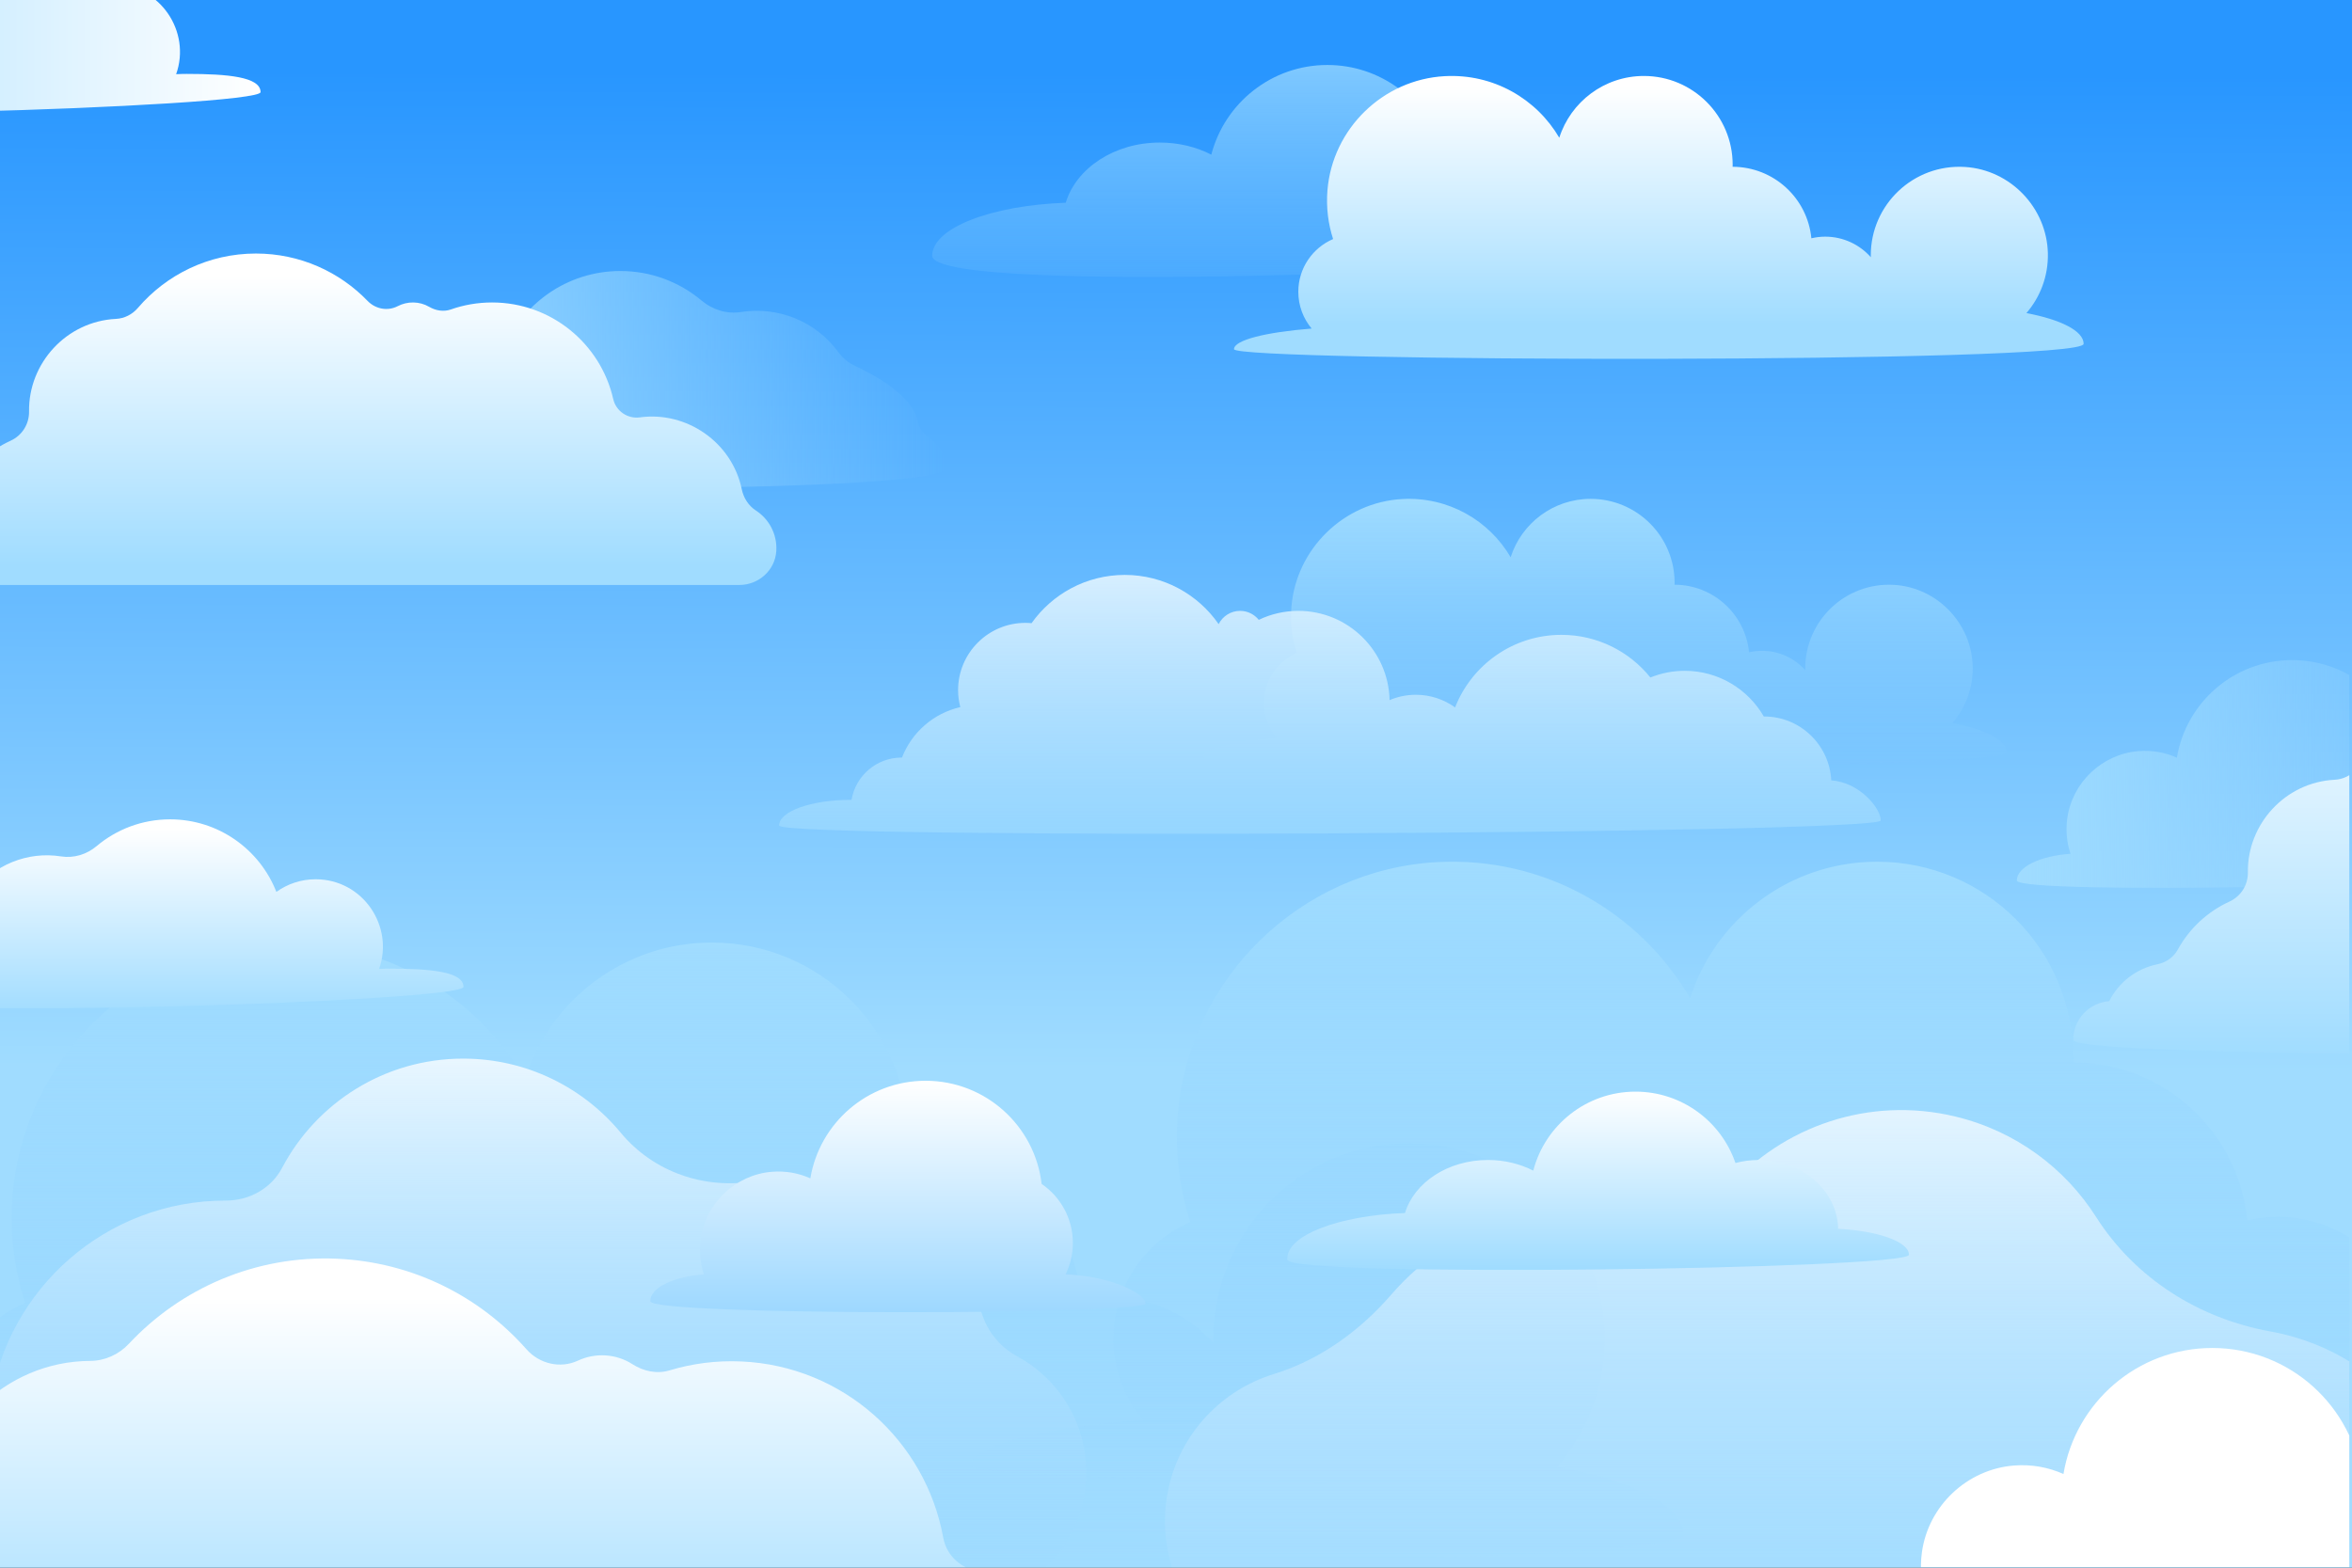 <?xml version="1.0" encoding="utf-8"?>
<!-- Generator: Adobe Illustrator 27.5.0, SVG Export Plug-In . SVG Version: 6.00 Build 0)  -->
<svg version="1.1" xmlns="http://www.w3.org/2000/svg" xmlns:xlink="http://www.w3.org/1999/xlink" x="0px" y="0px"
	 viewBox="0 0 750 500" style="enable-background:new 0 0 750 500;" xml:space="preserve">
<rect x="0" y="0" width="750" height="500" fill="#333333" stroke="none"/>
<g id="BACKGROUND">
	<linearGradient id="SVGID_1_" gradientUnits="userSpaceOnUse" x1="374.521" y1="462.985" x2="375.511" y2="23.06">
		<stop  offset="0.277" style="stop-color:#A0DCFF"/>
		<stop  offset="1" style="stop-color:#2896FF"/>
	</linearGradient>
	<rect style="fill:url(#SVGID_1_);" width="750" height="500"/>
</g>
<g id="OBJECTS">
	<g>
		<defs>
			<rect id="SVGID_00000062189875038609893000000013421404155768673684_" width="749.138" height="499.827"/>
		</defs>
		<clipPath id="SVGID_00000005255592745859698110000012895296128768023437_">
			<use xlink:href="#SVGID_00000062189875038609893000000013421404155768673684_"  style="overflow:visible;"/>
		</clipPath>
		
			<linearGradient id="SVGID_00000172407284509917164420000008492895999790037412_" gradientUnits="userSpaceOnUse" x1="237.538" y1="300.616" x2="237.538" y2="500">
			<stop  offset="0" style="stop-color:#A0DCFF"/>
			<stop  offset="1" style="stop-color:#91D3FF;stop-opacity:0"/>
		</linearGradient>
		
			<path style="clip-path:url(#SVGID_00000005255592745859698110000012895296128768023437_);fill:url(#SVGID_00000172407284509917164420000008492895999790037412_);" d="
			M496.586,467.749c9.705-11.255,15.474-26.001,15.123-42.109c-0.699-32.112-26.356-58.907-58.414-60.894
			c-36.267-2.248-66.381,26.5-66.381,62.282c0,0.448,0.024,0.891,0.034,1.337c-7.89-8.871-19.357-14.491-32.163-14.491
			c-3.356,0-6.607,0.422-9.742,1.148c-2.732-28.262-26.528-50.361-55.498-50.398c0.011-0.478,0.036-0.953,0.036-1.434
			c0-34.559-28.016-62.575-62.575-62.575c-27.915,0-51.551,18.283-59.612,43.524c-16.008-27.333-46.346-45.254-80.716-43.392
			c-43.506,2.357-79.135,37.041-82.661,80.468c-0.979,12.062,0.52,23.646,3.987,34.343c-14.416,6.186-24.517,20.501-24.517,37.181
			c0,9.858,3.534,18.885,9.394,25.903c-32.339,2.579-54.712,8.123-54.712,14.548c0,8.887,598.737,10.47,598.737-3.758
			C536.906,480.328,520.831,472.331,496.586,467.749z"/>
		
			<linearGradient id="SVGID_00000027605528705841367630000016609129198662199690_" gradientUnits="userSpaceOnUse" x1="609.093" y1="274.838" x2="609.093" y2="474.222">
			<stop  offset="0" style="stop-color:#A0DCFF"/>
			<stop  offset="1" style="stop-color:#91D3FF;stop-opacity:0"/>
		</linearGradient>
		
			<path style="clip-path:url(#SVGID_00000005255592745859698110000012895296128768023437_);fill:url(#SVGID_00000027605528705841367630000016609129198662199690_);" d="
			M868.142,441.971c9.705-11.255,15.474-26.001,15.123-42.109c-0.699-32.112-26.356-58.907-58.414-60.894
			c-36.267-2.248-66.381,26.5-66.381,62.282c0,0.448,0.025,0.891,0.034,1.337c-7.89-8.871-19.357-14.491-32.164-14.491
			c-3.356,0-6.607,0.422-9.742,1.148c-2.732-28.263-26.528-50.362-55.498-50.398c0.011-0.478,0.036-0.953,0.036-1.434
			c0-34.559-28.016-62.575-62.575-62.575c-27.915,0-51.551,18.283-59.612,43.524c-16.008-27.333-46.346-45.254-80.716-43.392
			c-43.506,2.357-79.135,37.041-82.661,80.468c-0.979,12.062,0.52,23.646,3.987,34.343c-14.415,6.186-24.517,20.5-24.517,37.181
			c0,9.858,3.534,18.885,9.393,25.903c-32.339,2.579-54.712,8.123-54.712,14.548c0,8.887,598.737,10.47,598.737-3.758
			C908.462,454.55,892.386,446.553,868.142,441.971z"/>
		
			<linearGradient id="SVGID_00000085940384448952676350000002169178598212284345_" gradientUnits="userSpaceOnUse" x1="122.715" y1="121.167" x2="301.561" y2="121.167">
			<stop  offset="0" style="stop-color:#A0DCFF"/>
			<stop  offset="1" style="stop-color:#91D3FF;stop-opacity:0"/>
		</linearGradient>
		
			<path style="clip-path:url(#SVGID_00000005255592745859698110000012895296128768023437_);fill:url(#SVGID_00000085940384448952676350000002169178598212284345_);" d="
			M296.154,139.525c-1.902-1.213-3.121-3.18-3.58-5.389c-1.668-8.024-13.742-14.563-19.834-17.388
			c-2.134-0.99-3.991-2.495-5.377-4.396c-7.234-9.926-19.331-14.691-31.061-12.835c-4.497,0.712-9.074-0.698-12.557-3.63
			c-7.004-5.896-16.042-9.451-25.915-9.451c-17.068,0-31.646,10.62-37.514,25.609c-3.898-2.796-8.662-4.46-13.825-4.46
			c-17.823,0-29.188,31.043-21.151,46.744c-0.897,2.346,176.221,3.039,176.221-4.958
			C301.561,145.228,299.404,141.596,296.154,139.525z"/>
		
			<linearGradient id="SVGID_00000002367641210285256860000003080109882175919753_" gradientUnits="userSpaceOnUse" x1="100.572" y1="180.376" x2="100.572" y2="87.836">
			<stop  offset="0" style="stop-color:#A0DCFF"/>
			<stop  offset="1" style="stop-color:#FFFFFF"/>
		</linearGradient>
		
			<path style="clip-path:url(#SVGID_00000005255592745859698110000012895296128768023437_);fill:url(#SVGID_00000002367641210285256860000003080109882175919753_);" d="
			M235.761,186.573c6.123,0,11.385-4.662,11.78-10.773c0.003-0.044,0.006-0.089,0.008-0.133c0.296-5.378-2.371-10.15-6.515-12.846
			c-2.356-1.533-3.918-3.98-4.488-6.733c-3.113-15.052-17.594-25.006-32.51-22.972c-3.898,0.532-7.619-2-8.491-5.836
			c-4.008-17.643-19.779-30.813-38.635-30.813c-4.609,0-9.035,0.787-13.149,2.234c-2.295,0.807-4.796,0.385-6.899-0.838
			c-3.113-1.811-6.94-1.833-10.049-0.211c-3.195,1.667-7.085,0.92-9.589-1.672c-9.006-9.321-21.631-15.119-35.616-15.119
			c-15.075,0-28.569,6.741-37.653,17.365c-1.762,2.061-4.27,3.347-6.979,3.481C21.168,102.49,9.041,115.85,9.262,131.263
			c0.058,4.014-2.235,7.632-5.885,9.302c-6.992,3.198-12.769,8.588-16.454,15.293c-1.356,2.467-3.771,4.152-6.53,4.709
			c-6.662,1.344-12.322,5.704-15.358,11.768c-6.409,0.473-11.464,5.809-11.464,12.339c0,0.648,0.064,1.279,0.159,1.899H235.761z"/>
		
			<linearGradient id="SVGID_00000093877167697452897150000016898635027402446754_" gradientUnits="userSpaceOnUse" x1="151.322" y1="314.978" x2="151.322" y2="513.001">
			<stop  offset="0" style="stop-color:#FFFFFF"/>
			<stop  offset="1" style="stop-color:#91D3FF;stop-opacity:0"/>
		</linearGradient>
		
			<path style="clip-path:url(#SVGID_00000005255592745859698110000012895296128768023437_);fill:url(#SVGID_00000093877167697452897150000016898635027402446754_);" d="
			M324.375,432.604c-5.186-2.82-9.178-7.46-11.069-13.052c-8.621-25.498-32.728-43.858-61.137-43.858
			c-3.837,0-7.596,0.335-11.248,0.978c-16.105,2.835-32.548-2.808-42.982-15.4c-11.965-14.441-30.035-23.639-50.254-23.639
			c-25.05,0-46.795,14.121-57.725,34.835c-3.477,6.589-10.471,10.455-17.921,10.442c-0.045,0-0.091,0-0.136,0
			c-38.026,0-69.506,28.003-74.957,64.51c-23.419,1.541-41.791,21.562-40.643,45.624c1.055,22.12,18.94,40.159,41.051,41.392
			c12.846,0.716,24.561-4.14,32.969-12.363c11.94,7.851,26.222,12.433,41.58,12.433c8.698,0,17.044-1.484,24.824-4.181
			c10.008,23.982,33.675,40.841,61.285,40.841c36.664,0,66.385-29.722,66.385-66.385c0-2.166-0.112-4.306-0.315-6.418
			c8.492,4.111,18.02,6.418,28.087,6.418c8.254,0,16.138-1.566,23.394-4.39c7.814,7.293,18.401,11.655,30.012,11.307
			c22.032-0.661,40.051-18.608,40.792-40.638C346.926,454.473,337.885,439.952,324.375,432.604z"/>
		
			<linearGradient id="SVGID_00000127741005131459562160000018226155195009244597_" gradientUnits="userSpaceOnUse" x1="589.788" y1="316.272" x2="589.788" y2="574.09">
			<stop  offset="0" style="stop-color:#FFFFFF"/>
			<stop  offset="1" style="stop-color:#91D3FF;stop-opacity:0"/>
		</linearGradient>
		
			<path style="clip-path:url(#SVGID_00000005255592745859698110000012895296128768023437_);fill:url(#SVGID_00000127741005131459562160000018226155195009244597_);" d="
			M783.833,500.962c2.219-34.693-20.704-67.005-55.66-75.427c-1.404-0.338-2.809-0.633-4.212-0.886
			c-22.775-4.101-43.114-16.949-55.537-36.473c-9.886-15.536-25.572-27.407-44.89-32.061c-27.483-6.622-55.073,3.113-72.553,22.938
			c-5.573,6.32-14.281,8.749-22.469,6.761c-0.05-0.012-0.1-0.024-0.149-0.036c-32.179-7.753-64.489,3.79-84.771,27.184
			c-10.044,11.585-22.73,20.753-37.381,25.274c-16.366,5.05-29.667,18.511-33.615,36.548c-5.456,24.93,9.408,50.277,33.847,57.626
			c13.914,4.184,28.059,1.951,39.464-4.853c11.032,11.777,25.499,20.585,42.36,24.647c9.548,2.301,19.104,2.879,28.358,1.976
			c4.644,28.976,26.167,53.743,56.478,61.046c40.25,9.697,80.741-15.071,90.438-55.321c0.573-2.378,1.016-4.756,1.352-7.13
			c8.235,6.759,18.085,11.813,29.137,14.475c9.062,2.183,18.131,2.549,26.844,1.368c6.95,10.528,18.069,18.341,31.708,20.684
			c23.858,4.099,47.289-10.789,53.77-34.113C812.381,533.485,802.399,511.379,783.833,500.962z"/>
		
			<linearGradient id="SVGID_00000004546721620963988530000002323394481511498147_" gradientUnits="userSpaceOnUse" x1="643.12" y1="246.851" x2="801.054" y2="246.851">
			<stop  offset="0" style="stop-color:#A0DCFF"/>
			<stop  offset="1" style="stop-color:#91D3FF;stop-opacity:0"/>
		</linearGradient>
		
			<path style="clip-path:url(#SVGID_00000005255592745859698110000012895296128768023437_);fill:url(#SVGID_00000004546721620963988530000002323394481511498147_);" d="
			M775.559,272.278c1.48-3.022,2.313-6.417,2.313-10.009c0-7.826-3.947-14.729-9.957-18.833
			c-2.16-18.525-17.896-32.904-37.001-32.904c-18.488,0-33.822,13.467-36.75,31.124c-3.694-1.653-7.857-2.445-12.241-2.094
			c-11.572,0.928-21.141,9.945-22.713,21.447c-0.544,3.982-0.13,7.804,1.02,11.292c-9.7,0.671-17.111,4.225-17.111,8.521
			c0,4.775,157.934,1.352,157.934-2.205C801.054,275.446,790.047,272.812,775.559,272.278z"/>
		
			<linearGradient id="SVGID_00000124132807134774023830000007373756208016362898_" gradientUnits="userSpaceOnUse" x1="54.138" y1="324.037" x2="54.138" y2="264.33">
			<stop  offset="0" style="stop-color:#A0DCFF"/>
			<stop  offset="1" style="stop-color:#FFFFFF"/>
		</linearGradient>
		
			<path style="clip-path:url(#SVGID_00000005255592745859698110000012895296128768023437_);fill:url(#SVGID_00000124132807134774023830000007373756208016362898_);" d="
			M124.249,308.95c-1.145,0-2.269,0.032-3.37,0.091c4.84-13.578-5.136-28.605-20.255-28.605c-4.666,0-8.972,1.504-12.494,4.031
			c-5.303-13.546-18.479-23.144-33.904-23.144c-8.922,0-17.091,3.213-23.421,8.542c-3.148,2.65-7.284,3.924-11.349,3.281
			c-10.604-1.677-21.54,2.632-28.077,11.609c-1.249,1.715-2.924,3.071-4.849,3.963c-5.504,2.552-16.421,8.464-17.929,15.717
			c-0.415,1.997-1.519,3.775-3.239,4.872c-2.936,1.873-4.883,5.154-4.883,8.894c0,7.228,187.321,1.37,187.321-3.442
			C147.799,309.893,137.255,308.95,124.249,308.95z"/>
		
			<linearGradient id="SVGID_00000098203188836966678510000012103071485223403955_" gradientUnits="userSpaceOnUse" x1="-104.235" y1="6.075" x2="83.087" y2="6.075">
			<stop  offset="0" style="stop-color:#A0DCFF"/>
			<stop  offset="1" style="stop-color:#FFFFFF"/>
		</linearGradient>
		
			<path style="clip-path:url(#SVGID_00000005255592745859698110000012895296128768023437_);fill:url(#SVGID_00000098203188836966678510000012103071485223403955_);" d="
			M59.537,23.569c-1.145,0-2.269,0.032-3.37,0.091c4.84-13.578-5.136-28.605-20.256-28.605c-4.666,0-8.972,1.504-12.494,4.031
			C18.113-14.46,4.938-24.058-10.487-24.058c-8.922,0-17.091,3.213-23.421,8.541c-3.148,2.65-7.284,3.924-11.349,3.281
			c-10.604-1.678-21.54,2.632-28.077,11.609c-1.249,1.715-2.924,3.071-4.849,3.963c-5.504,2.552-16.421,8.463-17.929,15.717
			c-0.415,1.997-1.519,3.775-3.239,4.872c-2.935,1.873-4.883,5.154-4.883,8.895c0,7.228,187.321,1.37,187.321-3.442
			C83.086,24.512,72.543,23.569,59.537,23.569z"/>
		<path style="clip-path:url(#SVGID_00000005255592745859698110000012895296128768023437_);fill:#FFFFFF;" d="M763.111,509.669
			c1.911-3.902,2.988-8.288,2.988-12.926c0-10.108-5.097-19.023-12.859-24.322c-2.789-23.924-23.113-42.495-47.786-42.495
			c-23.877,0-43.681,17.392-47.463,40.196c-4.77-2.135-10.147-3.158-15.809-2.704c-14.945,1.198-27.304,12.844-29.334,27.699
			c-0.703,5.143-0.167,10.078,1.318,14.583c-12.528,0.867-22.098,5.457-22.098,11.005c0,6.166,11.809,11.165,26.377,11.165
			c5.628,0,10.832-0.752,15.115-2.023c3.507,1.306,7.3,2.023,11.262,2.023c3.148,0,6.19-0.451,9.066-1.292
			c14.973-4.377,30.563-6.484,46.061-4.715c1.807,0.206,3.644,0.312,5.506,0.312c2.763,0,5.47-0.235,8.104-0.685
			c5.572-0.952,11.283-1.205,16.805,0.005c2.031,0.445,4.141,0.68,6.305,0.68c1.883,0,3.723-0.184,5.508-0.522
			c4.34,0.337,9.036,0.522,13.941,0.522c22.049,0,39.923-3.724,39.923-8.318C796.038,513.761,781.822,510.359,763.111,509.669z"/>
		
			<linearGradient id="SVGID_00000073696778756796128540000009928858205704769968_" gradientUnits="userSpaceOnUse" x1="808.107" y1="336.98" x2="808.107" y2="201.428">
			<stop  offset="0" style="stop-color:#A0DCFF"/>
			<stop  offset="1" style="stop-color:#FFFFFF"/>
		</linearGradient>
		
			<path style="clip-path:url(#SVGID_00000005255592745859698110000012895296128768023437_);fill:url(#SVGID_00000073696778756796128540000009928858205704769968_);" d="
			M944.122,303.27c-3.028-15.16-17.57-25.209-32.549-23.165c-3.898,0.532-7.619-2-8.491-5.836
			c-4.008-17.643-19.779-30.813-38.635-30.813c-4.609,0-9.035,0.787-13.149,2.234c-2.295,0.807-4.796,0.385-6.899-0.838
			c-3.113-1.811-6.94-1.833-10.049-0.211c-3.195,1.667-7.085,0.92-9.589-1.672c-9.006-9.32-21.631-15.119-35.616-15.119
			c-15.075,0-28.569,6.741-37.653,17.366c-1.762,2.061-4.27,3.346-6.979,3.48c-15.808,0.782-27.935,14.142-27.713,29.556
			c0.058,4.014-2.235,7.632-5.885,9.301c-6.992,3.198-12.769,8.588-16.454,15.293c-1.356,2.467-3.77,4.152-6.529,4.709
			c-6.662,1.344-12.322,5.704-15.358,11.768c-6.409,0.473-11.464,5.81-11.464,12.339c0,6.704,279.021,4.731,281.42,4.439
			c6.824-0.832,12.179-6.582,12.557-13.446c0.295-5.354-2.346-10.106-6.457-12.809C946.307,308.321,944.666,305.993,944.122,303.27z
			"/>
		
			<linearGradient id="SVGID_00000003074869909567479830000016984871173897675967_" gradientUnits="userSpaceOnUse" x1="132.654" y1="535.646" x2="132.654" y2="413.972">
			<stop  offset="0" style="stop-color:#A0DCFF"/>
			<stop  offset="1" style="stop-color:#FFFFFF"/>
		</linearGradient>
		
			<path style="clip-path:url(#SVGID_00000005255592745859698110000012895296128768023437_);fill:url(#SVGID_00000003074869909567479830000016984871173897675967_);" d="
			M369.447,543.693c-4.065-26.424-28.415-44.904-54.451-42.527c-6.775,0.619-13.01-4.041-14.22-10.735
			c-5.567-30.789-31.8-54.757-64.377-56.208c-7.963-0.355-15.669,0.665-22.889,2.848c-4.027,1.218-8.316,0.297-11.855-1.979
			c-5.238-3.368-11.848-3.701-17.346-1.138c-5.648,2.634-12.311,1.044-16.438-3.626c-14.842-16.796-36.208-27.786-60.369-28.862
			c-26.045-1.16-49.876,9.447-66.389,27.104c-3.203,3.425-7.635,5.453-12.325,5.476c-27.372,0.135-49.351,22.282-50.154,48.929
			c-0.209,6.939-4.448,13.013-10.884,15.617c-12.326,4.987-22.721,13.854-29.604,25.155c-2.532,4.157-6.834,6.884-11.643,7.633
			c-11.614,1.809-21.728,8.906-27.439,19.15c-11.108,0.323-20.254,9.155-20.756,20.435c-0.516,11.583,8.237,21.275,19.415,22.28
			c3.361,0.302,6.479,1.755,8.968,4.033c10.252,9.377,24.692,12.311,37.586,8.094c4.13-1.351,8.707-0.716,12.317,1.703
			c14.568,9.759,32.411,12.705,49.026,8.604c4.721-1.165,9.74-0.188,13.421,2.988c14.681,12.67,35.398,13.982,51.357,5.056
			c12.338-6.901,27.195-6.843,39.767-0.378c17.676,9.09,38.705,9.482,56.647,1.327c17.228-7.831,36.573-9.043,54.989-4.692
			c3.355,0.793,6.831,1.284,10.402,1.443c13.638,0.607,26.346-3.733,36.395-11.431c11.251-8.619,25.692-12.378,39.5-9.183
			c10.125,2.342,20.871,1.541,30.69-2.519c4.415-1.826,9.355-1.735,13.754,0.129c3.516,1.49,7.456,2.195,11.623,1.875
			c11.853-0.912,21.548-10.434,22.729-22.264c0.921-9.227-3.276-17.64-10.17-22.626C372.833,552.588,370.178,548.44,369.447,543.693
			z"/>
	</g>
	<g>
		
			<linearGradient id="SVGID_00000169527407770574261540000002017332752928240056_" gradientUnits="userSpaceOnUse" x1="409.742" y1="-6.663" x2="409.742" y2="102.505">
			<stop  offset="0" style="stop-color:#A0DCFF"/>
			<stop  offset="1" style="stop-color:#91D3FF;stop-opacity:0"/>
		</linearGradient>
		<path style="fill:url(#SVGID_00000169527407770574261540000002017332752928240056_);" d="M496.595,70.361
			c-0.249-13.785-13.036-24.895-28.785-24.895c-2.913,0-5.724,0.384-8.375,1.09c-5.153-15.025-19.393-25.83-36.166-25.83
			c-17.788,0-32.736,12.147-37.008,28.598c-4.757-2.442-10.379-3.858-16.408-3.858c-14.508,0-26.676,8.175-30.014,19.201
			c-23.906,0.845-42.585,8.093-42.585,16.911c0,13.532,224.975,3.466,224.975-1.813C522.229,75.068,511.169,71.165,496.595,70.361z"
			/>
		
			<linearGradient id="SVGID_00000135655537085378850470000000294604185866274471_" gradientUnits="userSpaceOnUse" x1="511.731" y1="159.108" x2="511.731" y2="244.426">
			<stop  offset="0" style="stop-color:#A0DCFF"/>
			<stop  offset="1" style="stop-color:#91D3FF;stop-opacity:0"/>
		</linearGradient>
		<path style="fill:url(#SVGID_00000135655537085378850470000000294604185866274471_);" d="M622.579,230.625
			c4.153-4.816,6.622-11.126,6.472-18.019c-0.299-13.741-11.278-25.207-24.996-26.057c-15.519-0.962-28.405,11.34-28.405,26.651
			c0,0.192,0.01,0.381,0.014,0.572c-3.376-3.796-8.283-6.201-13.763-6.201c-1.436,0-2.827,0.18-4.169,0.491
			c-1.169-12.094-11.351-21.55-23.748-21.566c0.005-0.205,0.015-0.408,0.015-0.613c0-14.788-11.988-26.776-26.776-26.776
			c-11.945,0-22.059,7.823-25.508,18.624c-6.85-11.696-19.832-19.364-34.539-18.568c-18.616,1.008-33.862,15.85-35.371,34.433
			c-0.419,5.161,0.222,10.118,1.706,14.695c-6.168,2.647-10.491,8.772-10.491,15.91c0,4.218,1.512,8.081,4.019,11.084
			c-13.838,1.104-23.411,3.476-23.411,6.225c0,3.803,256.204,4.48,256.204-1.608C639.833,236.008,632.953,232.586,622.579,230.625z"
			/>
		
			<linearGradient id="SVGID_00000126301722499968442020000008045038861620660657_" gradientUnits="userSpaceOnUse" x1="424.091" y1="267.738" x2="424.091" y2="150.521">
			<stop  offset="0" style="stop-color:#A0DCFF;stop-opacity:0.6"/>
			<stop  offset="1" style="stop-color:#FFFFFF"/>
		</linearGradient>
		<path style="fill:url(#SVGID_00000126301722499968442020000008045038861620660657_);" d="M583.945,248.9
			c-0.572-11.352-9.931-20.388-21.425-20.388c-0.027,0-0.054,0.004-0.081,0.004c-5.036-8.705-14.441-14.567-25.222-14.567
			c-3.873,0-7.567,0.763-10.947,2.135c-6.673-8.292-16.9-13.603-28.372-13.603c-15.426,0-28.601,9.598-33.904,23.144
			c-3.523-2.527-7.828-4.031-12.494-4.031c-2.977,0-5.813,0.607-8.39,1.702c-0.354-15.778-13.246-28.461-29.109-28.461
			c-4.516,0-8.792,1.028-12.607,2.863c-1.401-1.744-3.549-2.863-5.96-2.863c-2.993,0-5.578,1.724-6.833,4.23
			c-6.572-9.483-17.527-15.698-29.938-15.698c-12.275,0-23.124,6.082-29.718,15.39c-0.645-0.058-1.295-0.099-1.956-0.099
			c-11.863,0-21.48,9.617-21.48,21.48c0,1.867,0.263,3.668,0.711,5.395c-8.542,1.945-15.492,8.059-18.603,16.091
			c-0.038,0-0.074-0.006-0.112-0.006c-8.025,0-14.671,5.835-15.971,13.49c-0.083,0-0.164-0.002-0.247-0.002
			c-12.615,0-22.842,3.664-22.842,8.183c0,4.519,351.292,2.739,351.292-1.611C599.737,257.733,592.882,249.476,583.945,248.9z"/>
		
			<linearGradient id="SVGID_00000072985783371276690460000016475295781350597034_" gradientUnits="userSpaceOnUse" x1="528.959" y1="103.369" x2="528.959" y2="27.631">
			<stop  offset="0" style="stop-color:#A0DCFF"/>
			<stop  offset="1" style="stop-color:#FFFFFF"/>
		</linearGradient>
		<path style="fill:url(#SVGID_00000072985783371276690460000016475295781350597034_);" d="M646.178,99.859
			c4.392-5.093,7.002-11.765,6.843-19.054c-0.316-14.531-11.926-26.655-26.432-27.555c-16.411-1.017-30.038,11.991-30.038,28.183
			c0,0.203,0.011,0.403,0.015,0.605c-3.57-4.014-8.759-6.557-14.554-6.557c-1.518,0-2.99,0.191-4.408,0.519
			c-1.236-12.789-12.004-22.788-25.113-22.805c0.005-0.216,0.016-0.431,0.016-0.649c0-15.638-12.677-28.315-28.315-28.315
			c-12.631,0-23.327,8.273-26.974,19.695c-7.243-12.368-20.971-20.477-36.524-19.635c-19.686,1.066-35.809,16.761-37.404,36.412
			c-0.443,5.458,0.235,10.7,1.804,15.54c-6.523,2.799-11.094,9.276-11.094,16.825c0,4.461,1.599,8.545,4.251,11.721
			c-14.633,1.167-24.757,3.676-24.757,6.583c0,4.021,270.929,4.738,270.929-1.701C664.423,105.551,657.149,101.933,646.178,99.859z"
			/>
		
			<linearGradient id="SVGID_00000030478852371733739400000000120523363518870933_" gradientUnits="userSpaceOnUse" x1="286.326" y1="344.699" x2="286.326" y2="427.654">
			<stop  offset="0" style="stop-color:#FFFFFF"/>
			<stop  offset="1" style="stop-color:#91D3FF"/>
		</linearGradient>
		<path style="fill:url(#SVGID_00000030478852371733739400000000120523363518870933_);" d="M339.798,406.444
			c1.48-3.022,2.313-6.417,2.313-10.009c0-7.826-3.947-14.729-9.957-18.832c-2.16-18.525-17.896-32.904-37.001-32.904
			c-18.487,0-33.822,13.466-36.75,31.124c-3.694-1.653-7.857-2.445-12.241-2.094c-11.572,0.928-21.141,9.945-22.713,21.447
			c-0.544,3.982-0.129,7.804,1.02,11.292c-9.7,0.671-17.11,4.225-17.11,8.521c0,4.775,157.934,4.352,157.934,0.795
			C365.293,412.612,354.286,406.978,339.798,406.444z"/>
		
			<linearGradient id="SVGID_00000006704671007951485760000012064096078596436878_" gradientUnits="userSpaceOnUse" x1="509.605" y1="404.281" x2="509.605" y2="347.301">
			<stop  offset="0" style="stop-color:#A0DCFF"/>
			<stop  offset="1" style="stop-color:#FFFFFF"/>
		</linearGradient>
		<path style="fill:url(#SVGID_00000006704671007951485760000012064096078596436878_);" d="M586.137,391.902
			c-0.219-12.146-11.486-21.934-25.362-21.934c-2.567,0-5.043,0.338-7.379,0.961c-4.54-13.239-17.087-22.759-31.865-22.759
			c-15.672,0-28.844,10.703-32.607,25.198c-4.191-2.151-9.145-3.4-14.457-3.4c-12.782,0-23.504,7.203-26.445,16.918
			c-21.063,0.744-38.093,7.152-37.521,14.9c0.423,5.731,198.222,3.054,198.222-1.598
			C608.723,396.049,598.978,392.611,586.137,391.902z"/>
	</g>
</g>
</svg>

